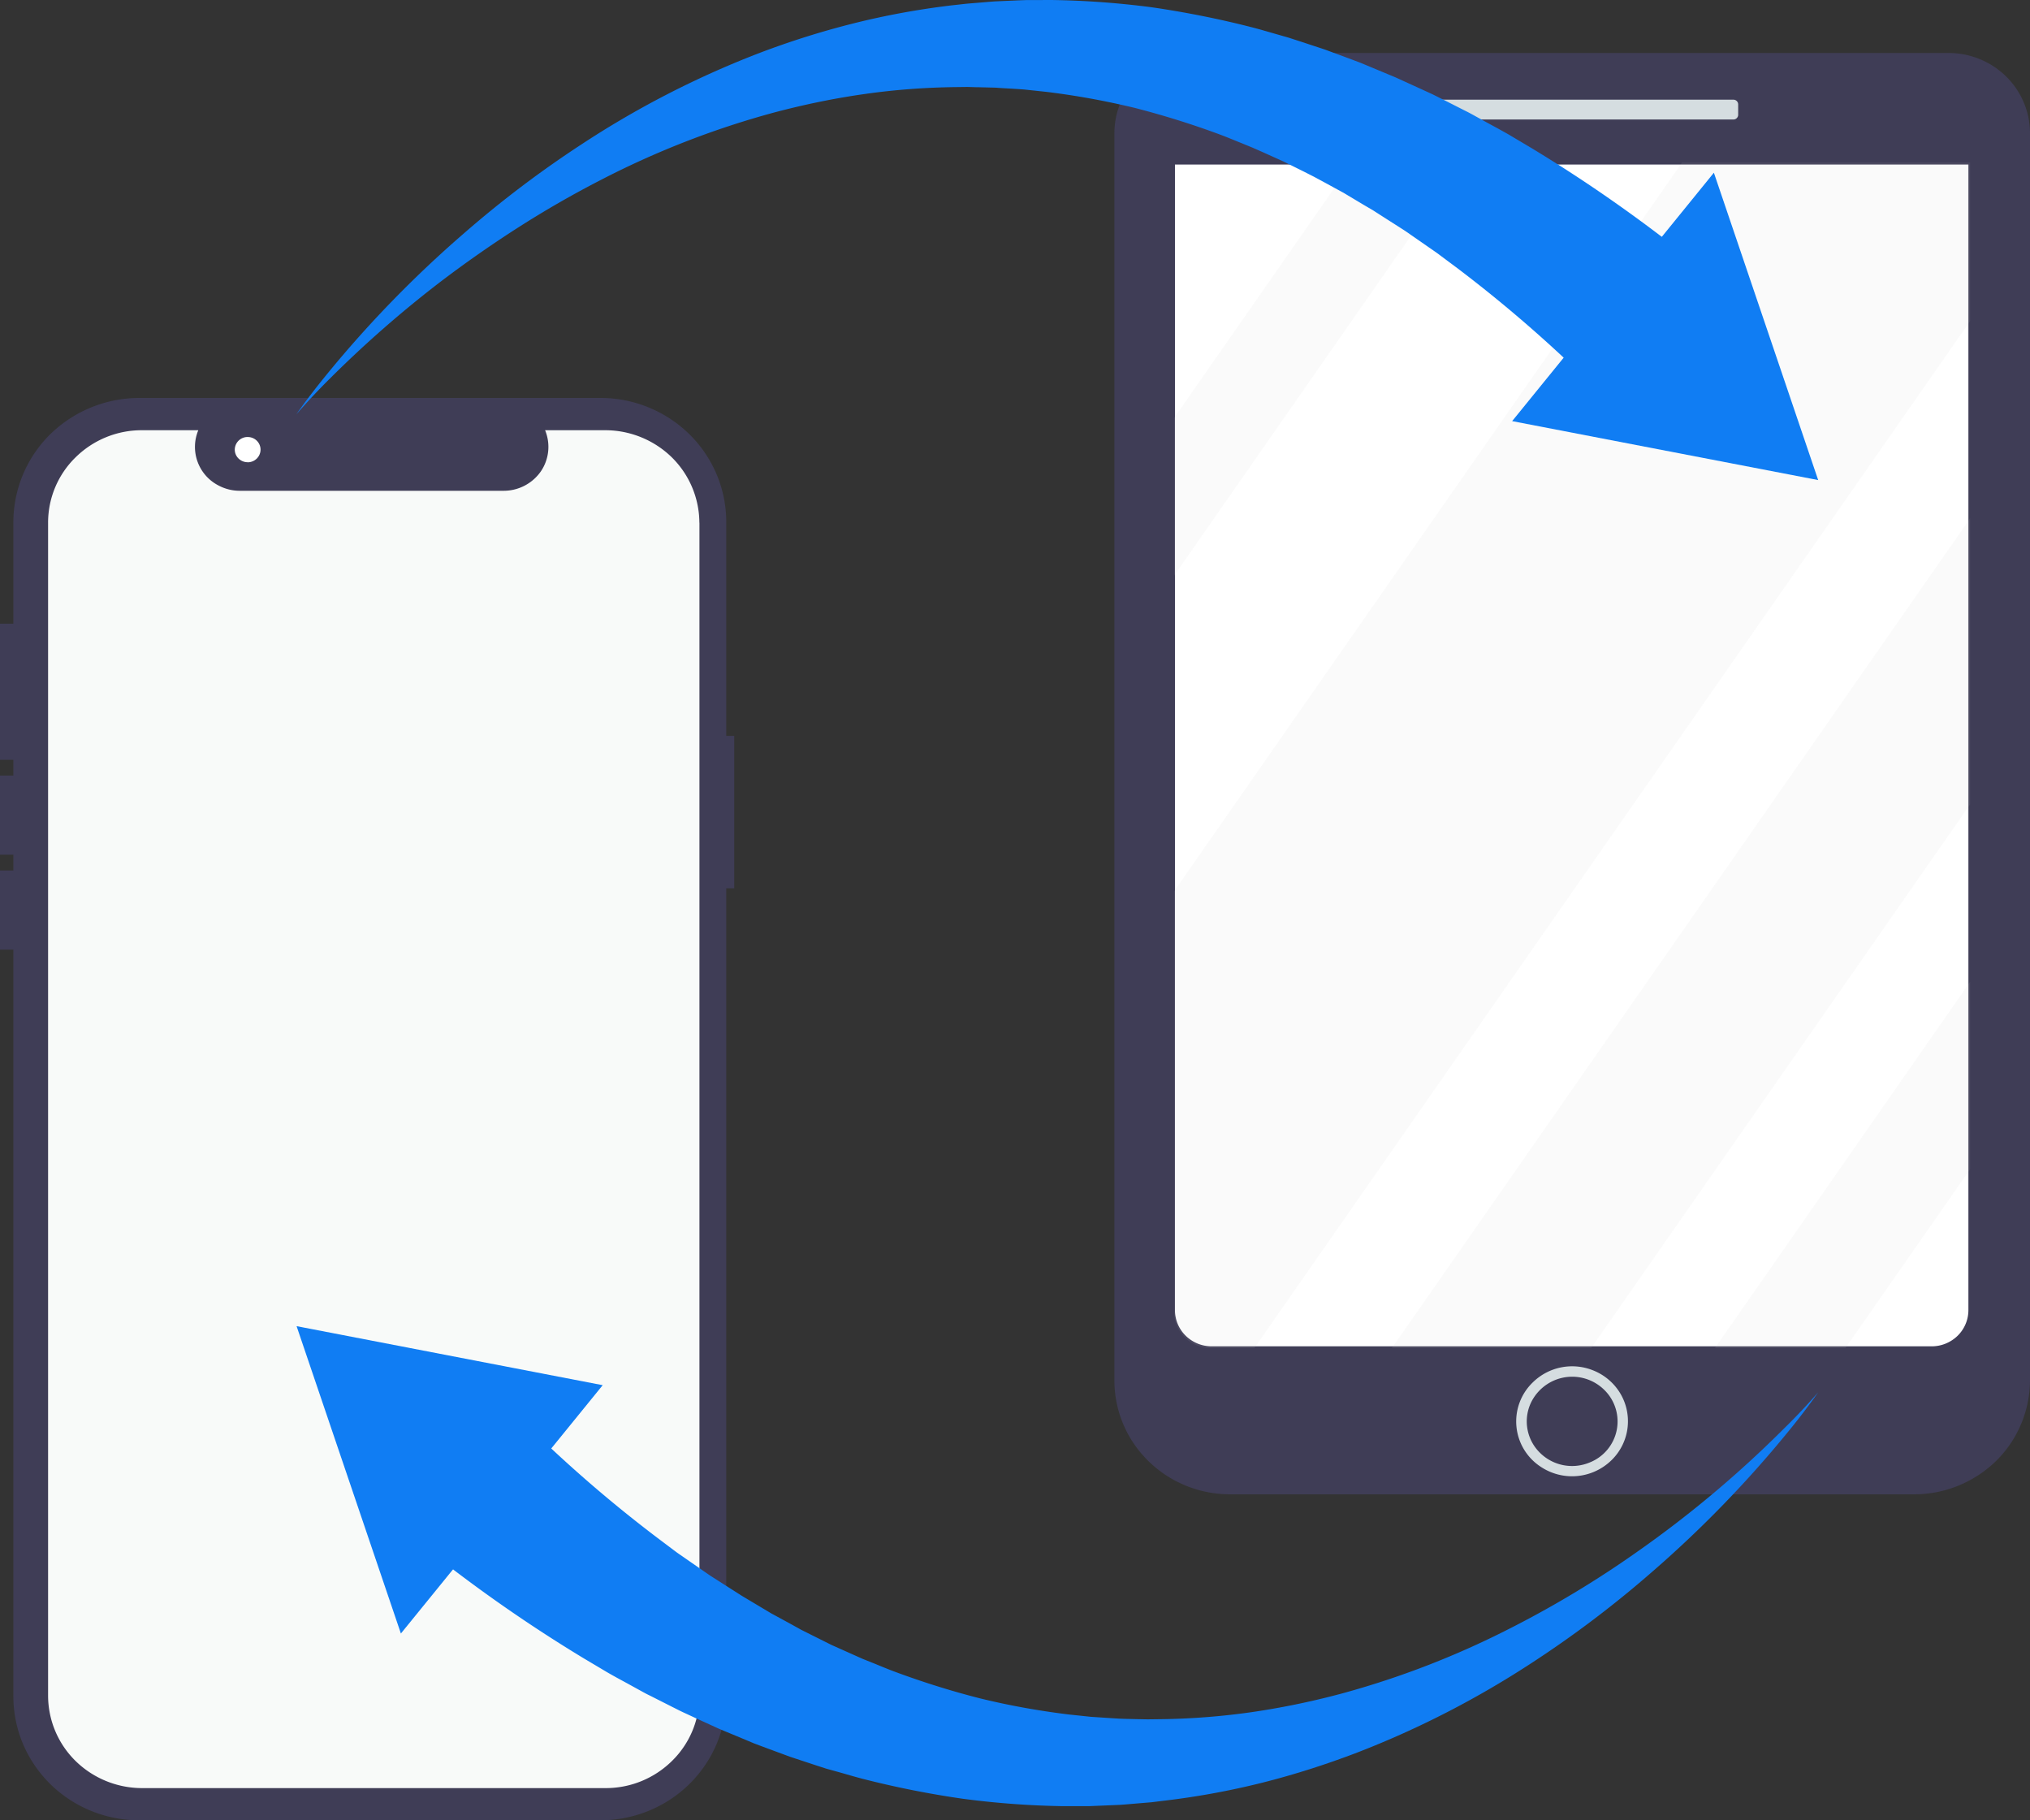 <svg width="29" height="26" viewBox="0 0 29 26" fill="none" xmlns="http://www.w3.org/2000/svg">
    <rect x="0" y="0" width="29" height="26" fill="#333333" stroke="none"/>
    <path d="M5.782 22.844a.615.615 0 0 0-.226-.777c-.025-.016-.053.022-.027.039a.569.569 0 0 1 .21.723c-.014.026.03.042.043.015zM4.475 22.417a.35.35 0 0 1-.223.253c-.029.01-.008.052.02.042a.402.402 0 0 0 .247-.28.024.024 0 0 0 0-.017.024.024 0 0 0-.014-.012.024.024 0 0 0-.03.014z" fill="#fff"/>
    <path d="M10.489 10.511h-.114V7.454c0-.47-.19-.92-.527-1.252a1.814 1.814 0 0 0-1.272-.518H1.991a1.825 1.825 0 0 0-1.273.518 1.768 1.768 0 0 0-.527 1.251V24.23c0 .47.19.92.527 1.252.338.332.795.518 1.273.518h6.585c.477 0 .935-.186 1.272-.518.338-.332.527-.782.527-1.252V12.688h.114v-2.177z" fill="#3F3D56"/>
    <path d="M9.992 7.466v16.752a1.303 1.303 0 0 1-.393.935 1.345 1.345 0 0 1-.95.387H2.03c-.356 0-.698-.14-.95-.387a1.31 1.31 0 0 1-.393-.935V7.466a1.303 1.303 0 0 1 .393-.934 1.345 1.345 0 0 1 .95-.387h.803a.619.619 0 0 0 .29.79.647.647 0 0 0 .301.075h3.773a.647.647 0 0 0 .53-.278.622.622 0 0 0 .06-.587h.86a1.363 1.363 0 0 1 .95.387 1.32 1.32 0 0 1 .394.934z" fill="#F8FAF9"/>
    <path d="M.368 8.908H0v1.944h.368V8.908zM.368 11.078H0v1.13h.368v-1.13zM.368 12.434H0v1.13h.368v-1.13z" fill="#3F3D56"/>
    <path d="M3.538 6.603c.102 0 .184-.081.184-.181 0-.1-.082-.18-.184-.18a.182.182 0 0 0-.184.18c0 .1.083.18.184.18z" fill="#fff"/>
    <path d="M27.836.757H17.084c-.309 0-.605.12-.823.335-.218.215-.341.506-.341.81v17.815c0 .432.174.846.484 1.15.31.306.732.477 1.17.477h9.771a1.678 1.678 0 0 0 1.17-.476A1.625 1.625 0 0 0 29 19.717V1.902c0-.304-.123-.595-.341-.81a1.174 1.174 0 0 0-.823-.335z" fill="#3F3D56"/>
    <path d="M16.785 18.713V2.35H28.12v16.363a.513.513 0 0 1-.154.366.53.53 0 0 1-.372.151H17.311a.53.53 0 0 1-.372-.151.513.513 0 0 1-.154-.366z" fill="#fff"/>
    <path d="M22.46 21.086a.808.808 0 0 1-.444-.132.774.774 0 0 1-.12-1.208.802.802 0 0 1 .869-.17c.146.059.27.16.358.289a.776.776 0 0 1-.1.99.807.807 0 0 1-.564.231zm0-1.422a.654.654 0 0 0-.599.393.627.627 0 0 0 .14.695.651.651 0 0 0 .706.138.63.63 0 0 0 .21-1.039.654.654 0 0 0-.458-.187zM24.763 1.424h-4.607a.067.067 0 0 0-.068.067v.15c0 .036.03.066.068.066h4.607c.037 0 .068-.03.068-.067v-.15a.067.067 0 0 0-.068-.066z" fill="#D5DDE0"/>
    <g opacity=".3" fill="#CACACA">
        <path opacity=".3" d="m20.887 2.321-4.114 5.902V5.969l2.543-3.648h1.57zM28.145 2.321v2.265l-10.226 14.67h-.618a.532.532 0 0 1-.373-.152.515.515 0 0 1-.155-.367V12.73L24.03 2.32h4.116zM28.145 7.403v4.086l-5.415 7.767h-2.847l8.262-11.853zM28.145 14.023V16.7l-1.782 2.556h-1.865l3.647-5.233z"/>
    </g>
    <path d="M4.237 5.913c.135-.193.279-.378.427-.56a16.263 16.263 0 0 1 1.959-2.016 15.228 15.228 0 0 1 1.684-1.275A13.304 13.304 0 0 1 10.82.768c.444-.17.897-.314 1.357-.43.463-.117.933-.203 1.406-.26l.179-.02c.06-.007.119-.011.179-.016l.179-.015.09-.007.09-.004c.119-.005.239-.011.359-.015l.36-.001a12.3 12.3 0 0 1 1.442.105c.478.07.952.164 1.42.284.118.03.234.065.35.098l.175.05.173.056.346.114.341.126.17.064.168.07.336.14.331.151.168.077c.055.025.108.054.163.08l.325.165c.056.027.108.056.16.085l.16.088.16.087c.053.03.108.059.16.09l.313.186c.83.502 1.625 1.063 2.383 1.678l-1.445 1.778a19.399 19.399 0 0 0-1.99-1.735l-.263-.196c-.044-.034-.09-.064-.134-.095l-.134-.093-.134-.093c-.045-.032-.09-.063-.136-.092l-.274-.175-.137-.088-.14-.082-.279-.167-.284-.155-.143-.077-.144-.073-.29-.144-.295-.133-.15-.066-.149-.061c-.1-.04-.199-.082-.3-.12-.402-.15-.813-.278-1.228-.385-.418-.101-.84-.178-1.267-.23l-.32-.034c-.108-.008-.216-.014-.323-.02l-.081-.006-.08-.002-.162-.004c-.055 0-.108-.003-.162-.004l-.162.002c-.435.005-.869.037-1.299.098-.434.061-.864.15-1.288.262a12.47 12.47 0 0 0-2.49.968 14.5 14.5 0 0 0-1.177.677 16.807 16.807 0 0 0-1.124.786 16.175 16.175 0 0 0-1.562 1.368 9.53 9.53 0 0 0-.479.51z" fill="#107DF3"/>
    <path d="m21.602 6.015 4.372.842-1.49-4.39-2.882 3.548zM25.974 19.887a9.722 9.722 0 0 1-.427.56 16.173 16.173 0 0 1-1.96 2.017 15.321 15.321 0 0 1-1.684 1.274c-.792.52-1.634.954-2.511 1.293-.444.17-.897.315-1.356.431a11.13 11.13 0 0 1-1.407.258l-.178.022-.18.015-.178.015-.09.007-.09.004-.36.015h-.36a12.32 12.32 0 0 1-1.44-.106 13.488 13.488 0 0 1-1.423-.283c-.117-.03-.233-.065-.35-.098l-.174-.048-.173-.056-.345-.114-.341-.126-.171-.064-.167-.07-.337-.14-.33-.151-.166-.077c-.056-.025-.11-.054-.163-.08l-.326-.165c-.056-.026-.108-.056-.161-.085l-.16-.088-.16-.087c-.053-.03-.107-.059-.158-.09l-.313-.186a21.2 21.2 0 0 1-2.383-1.677l1.446-1.779c.625.625 1.29 1.205 1.99 1.735l.262.197c.044.033.09.063.134.094l.134.093.135.094c.044.03.089.063.135.091l.274.175.138.088.139.083.278.166.285.155.142.079.144.072.29.145.295.132.148.066.15.06c.099.04.198.082.299.12.403.15.813.279 1.229.385.417.102.84.178 1.266.23l.321.034.322.021.081.005.081.003.162.004.162.003.162-.002c.434-.004.868-.037 1.298-.097.434-.062.864-.15 1.289-.263.86-.232 1.693-.556 2.489-.968a14.553 14.553 0 0 0 1.746-1.056 15.747 15.747 0 0 0 2.114-1.774 8.53 8.53 0 0 0 .482-.511z" fill="#107DF3"/>
    <path d="m8.61 19.785-4.373-.843 1.49 4.39 2.883-3.547z" fill="#107DF3"/>
</svg>
